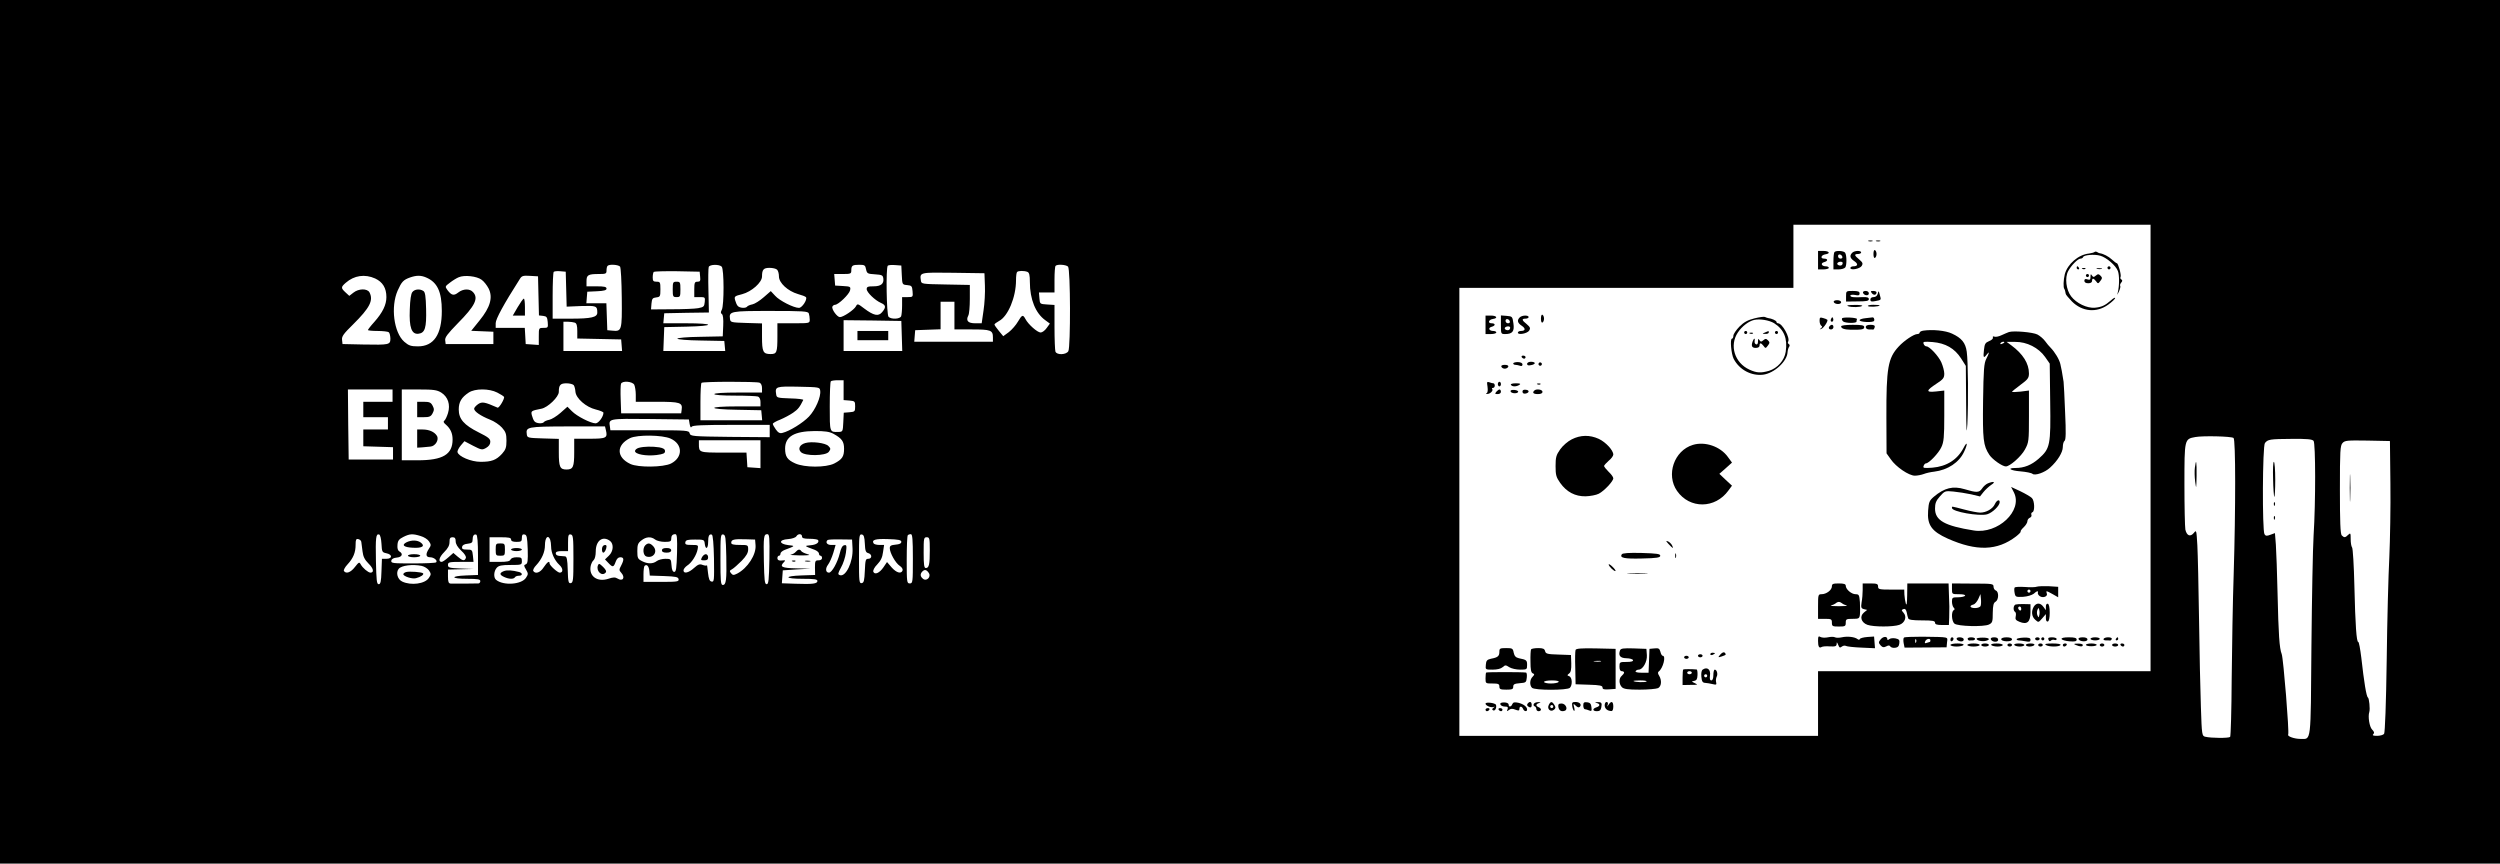 <?xml version="1.0" standalone="no"?>
<!DOCTYPE svg PUBLIC "-//W3C//DTD SVG 20010904//EN"
 "http://www.w3.org/TR/2001/REC-SVG-20010904/DTD/svg10.dtd">
<svg version="1.0" xmlns="http://www.w3.org/2000/svg"
 width="1624pt" height="561pt" viewBox="0 0 1624 561"
 preserveAspectRatio="xMidYMid meet">

<g transform="translate(0,561) scale(0.1,-0.1)"
fill="#000000" stroke="none">
<path d="M0 2805 l0 -2805 8120 0 8120 0 0 2805 0 2805 -8120 0 -8120 0 0
-2805z m13970 -105 l0 -1450 -1080 0 -1080 0 0 -210 0 -210 -1165 0 -1165 0 0
1455 0 1455 1085 0 1085 0 0 205 0 205 1160 0 1160 0 0 -1450z m-9942 1178 c5
-8 10 -94 11 -204 2 -212 0 -218 -61 -212 l-33 3 -3 88 -3 87 -65 0 -65 0 3
38 3 37 63 3 c46 2 62 7 62 17 0 12 -15 15 -65 15 l-65 0 0 34 c0 40 11 46 81
46 45 0 49 2 49 23 0 13 3 27 7 30 11 12 70 8 81 -5z m660 0 c16 -16 16 -251
1 -280 -8 -15 -8 -22 0 -28 8 -4 11 -32 9 -76 l-3 -69 -147 -3 c-85 -1 -148
-7 -148 -12 0 -5 65 -11 153 -12 l152 -3 3 -32 3 -33 -201 0 -201 0 3 78 3 77
143 3 c191 4 189 22 -4 22 l-145 0 3 33 3 32 145 3 145 2 -3 142 c-2 77 -1
147 2 154 7 17 68 18 84 2z m938 -18 c6 -27 10 -29 58 -32 45 -3 51 -6 54 -26
5 -35 -15 -52 -64 -52 -36 0 -44 -3 -44 -18 0 -21 54 -73 93 -90 32 -14 34
-28 7 -60 -24 -29 -55 -22 -116 24 -42 32 -44 33 -54 14 -12 -23 -82 -70 -104
-70 -18 0 -55 51 -49 68 3 6 10 12 17 12 22 0 93 69 98 94 5 24 2 25 -46 28
l-51 3 -3 38 -3 37 55 0 c52 0 56 2 56 23 0 32 7 37 52 37 35 0 39 -3 44 -30z
m232 -37 c3 -62 3 -62 35 -65 29 -3 32 -6 35 -40 3 -37 3 -38 -32 -38 l-36 0
0 -54 c0 -30 -3 -61 -6 -70 -7 -19 -64 -22 -82 -4 -13 13 -18 319 -5 332 4 4
25 6 48 4 l40 -3 3 -62z m1080 55 c16 -16 17 -520 2 -549 -13 -24 -75 -27 -84
-3 -3 9 -6 80 -6 159 l0 144 -47 3 c-48 3 -48 3 -51 41 l-3 37 50 0 51 0 0 83
c0 46 3 87 7 90 11 12 68 8 81 -5z m-1890 -20 c7 -7 12 -26 12 -44 0 -42 58
-95 123 -114 26 -7 50 -16 53 -21 9 -16 -26 -69 -46 -69 -34 0 -127 47 -155
79 l-28 30 -46 -40 c-25 -22 -58 -43 -73 -46 -16 -3 -31 -10 -34 -14 -8 -13
-50 -11 -62 4 -6 6 -13 24 -17 38 -6 23 -3 26 46 38 61 16 129 76 129 115 0
45 10 56 49 56 20 0 42 -5 49 -12z m-1370 -126 l3 -114 94 4 c99 3 105 1 105
-43 0 -30 -40 -39 -171 -39 l-119 0 0 148 c0 82 3 152 7 156 4 4 23 6 43 4
l35 -3 3 -113z m870 81 c3 -28 0 -33 -17 -33 -18 0 -21 -6 -21 -50 l0 -50 36
0 c34 0 35 -1 32 -32 -3 -30 -7 -33 -43 -40 -22 -4 -100 -7 -173 -7 l-133 -1
3 38 c3 32 7 37 31 40 25 3 27 6 27 53 0 46 -2 49 -25 49 -21 0 -25 5 -25 28
0 16 3 32 7 36 4 3 72 5 152 4 l146 -3 3 -32z m2126 31 c12 -5 16 -21 16 -66
0 -112 37 -203 100 -248 l30 -22 -21 -29 c-11 -16 -29 -29 -39 -29 -21 0 -81
53 -99 88 -16 30 -22 28 -49 -18 -12 -21 -38 -51 -58 -67 l-37 -27 -28 34
c-16 19 -29 38 -29 42 0 4 14 14 30 23 58 30 110 155 110 264 0 26 3 51 7 54
8 9 46 9 67 1z m-276 -89 c2 -44 -2 -117 -9 -162 l-12 -83 -43 0 c-46 0 -61
17 -44 50 6 10 10 59 10 109 l0 90 -157 3 c-157 3 -158 3 -161 26 -8 53 -8 53
210 50 l203 -3 3 -80z m-3961 46 c49 -23 73 -62 73 -121 0 -50 -24 -100 -79
-162 -23 -25 -41 -49 -41 -52 0 -3 28 -6 63 -6 34 0 67 -4 72 -8 6 -4 10 -22
11 -40 0 -42 -6 -43 -176 -40 l-135 3 -3 27 c-3 23 10 40 72 101 109 108 133
156 106 208 -15 26 -70 25 -104 -2 l-27 -21 -25 23 c-30 28 -30 34 2 62 55 48
124 58 191 28z m330 7 c74 -31 103 -93 103 -218 0 -153 -52 -230 -155 -230
-46 0 -60 5 -89 30 -68 60 -89 227 -43 332 26 58 37 70 82 86 41 14 69 14 102
0z m361 -15 c15 -10 35 -36 46 -57 29 -58 11 -122 -59 -208 l-54 -67 72 -3 72
-3 0 -40 0 -40 -155 0 -155 0 -3 24 c-3 19 15 42 81 110 113 114 137 163 100
203 -21 24 -64 23 -96 -2 -29 -23 -44 -19 -70 15 -17 24 -17 24 16 49 18 14
44 30 57 35 37 16 117 7 148 -16z m370 -105 l3 -127 27 -3 c23 -3 27 -8 30
-40 3 -36 2 -38 -27 -38 -31 0 -31 0 -31 -56 l0 -55 -42 3 -43 3 -3 53 -3 52
-95 0 -94 0 0 31 c0 26 51 121 157 287 12 20 21 23 66 20 l52 -3 3 -127z
m2702 -128 l0 -90 113 0 c123 0 137 -5 137 -52 l0 -28 -256 0 -255 0 3 38 3
37 83 3 82 3 0 89 0 90 45 0 45 0 0 -90z m-946 14 c3 -9 6 -27 6 -40 0 -24 -1
-24 -105 -24 l-105 0 0 -84 c0 -106 -4 -116 -44 -116 -49 0 -56 14 -56 112 l0
87 -102 3 c-99 3 -103 4 -106 26 -7 50 2 52 263 52 212 0 244 -2 249 -16z
m604 -146 l3 -98 -191 0 -190 0 0 100 0 100 188 -2 187 -3 3 -97z m-2124 86
c12 -4 16 -20 16 -55 l0 -48 143 -3 142 -3 3 -37 3 -38 -190 0 -191 0 0 95 0
95 29 0 c16 0 36 -3 45 -6z m1746 -438 l0 -65 38 -3 c35 -3 37 -5 37 -38 0
-33 -2 -35 -37 -38 l-37 -3 -3 -62 c-3 -61 -3 -62 -33 -63 -56 -1 -55 -4 -55
165 0 87 3 161 7 164 3 4 24 7 45 7 l38 0 0 -64z m-1360 35 c5 -11 10 -40 10
-65 l0 -46 139 0 c149 0 166 -5 159 -52 l-3 -23 -195 0 -195 0 -3 89 c-2 49
-1 95 2 103 8 21 73 16 86 -6z m814 13 c10 -4 16 -18 16 -35 l0 -29 -155 0
c-97 0 -155 -4 -155 -10 0 -6 51 -10 134 -10 74 0 141 -3 150 -6 10 -4 16 -18
16 -35 l0 -29 -150 0 c-202 0 -200 -19 3 -22 l152 -3 3 -32 3 -33 -200 0 -201
0 0 118 c0 65 3 122 7 125 8 9 356 9 377 1z m-1207 -16 c5 -7 10 -26 11 -43 4
-43 69 -100 132 -115 28 -7 50 -16 50 -21 0 -26 -32 -69 -51 -69 -31 0 -122
46 -154 79 l-29 29 -45 -40 c-25 -22 -58 -42 -73 -45 -16 -3 -31 -10 -34 -14
-8 -13 -50 -11 -62 4 -6 6 -13 24 -17 39 -7 28 -5 30 62 43 42 8 113 77 113
109 0 45 10 56 50 56 21 0 42 -6 47 -12z m1601 -36 c6 -39 -31 -124 -73 -168
-39 -41 -126 -95 -172 -106 -17 -5 -28 1 -43 22 -11 15 -20 32 -20 37 0 4 21
17 48 27 26 11 64 31 84 45 32 22 43 36 66 83 2 4 -36 9 -85 10 -83 3 -88 4
-91 26 -8 51 -3 53 145 50 136 -3 138 -3 141 -26z m-2778 -32 l0 -40 -95 0
-95 0 0 -50 0 -50 80 0 80 0 0 -40 0 -40 -80 0 -80 0 0 -55 0 -54 97 -3 96 -3
0 -40 0 -40 -144 0 -144 0 -3 228 -2 227 145 0 145 0 0 -40z m316 20 c44 -28
61 -78 44 -134 -7 -22 -17 -44 -24 -49 -7 -5 -5 -13 10 -25 30 -26 44 -56 44
-97 0 -97 -63 -135 -226 -135 l-104 0 0 230 0 230 111 0 c95 0 117 -3 145 -20z
m364 0 c21 -11 41 -23 44 -28 6 -10 -32 -75 -42 -70 -84 37 -100 40 -126 23
-14 -10 -26 -23 -26 -30 0 -18 43 -47 103 -71 27 -10 62 -34 78 -52 24 -27 29
-41 29 -85 0 -44 -5 -58 -29 -85 -38 -41 -68 -52 -139 -52 -62 0 -144 35 -150
63 -2 8 8 27 21 43 l24 28 57 -30 c53 -27 58 -28 83 -14 19 11 28 24 28 40 0
20 -13 30 -75 61 -96 48 -130 87 -130 149 0 49 18 79 65 110 41 27 132 27 185
0z m1250 -205 c4 -20 8 -26 13 -17 6 9 69 12 258 12 l249 0 0 -40 0 -40 -257
2 c-247 3 -257 4 -263 23 -5 19 -13 20 -260 20 l-255 0 -3 23 c-8 53 -12 53
260 50 l253 -3 5 -30z m-544 -40 c12 -50 3 -55 -106 -55 l-100 0 0 -88 c0 -95
-7 -112 -50 -112 -43 0 -50 17 -50 112 l0 87 -102 3 c-99 3 -103 4 -106 26 -7
49 2 51 264 52 l244 0 6 -25z m1478 -23 c55 -30 69 -50 69 -97 0 -51 -12 -69
-64 -96 -54 -27 -193 -27 -254 1 -51 23 -65 44 -65 97 1 78 60 112 193 113 65
0 95 -4 121 -18z m-1058 -31 c80 -36 81 -122 3 -162 -50 -25 -213 -27 -264 -3
-92 43 -93 123 -2 168 48 23 209 21 263 -3z m10153 4 c14 -8 14 -460 1 -884
-6 -174 -11 -481 -13 -683 -1 -201 -6 -370 -10 -375 -10 -9 -124 -8 -161 1
-22 5 -23 9 -29 193 -4 104 -9 359 -12 568 -3 209 -8 426 -11 482 -6 100 -6
102 -23 81 -23 -28 -46 -18 -55 22 -3 18 -6 150 -6 294 0 295 0 294 71 307 49
9 232 5 248 -6z m520 -19 c13 -16 14 -396 0 -616 -5 -80 -11 -404 -14 -720 -5
-638 0 -600 -71 -600 -40 0 -87 17 -80 28 8 13 -31 494 -42 523 -15 37 -21
128 -27 394 -3 132 -8 274 -11 316 l-6 76 -30 -11 c-23 -9 -31 -8 -38 4 -15
24 -13 573 3 592 19 24 32 26 173 27 99 1 134 -2 143 -13z m-10089 -87 l0 -90
-42 3 -43 3 -3 48 -3 47 -148 0 c-161 0 -161 0 -161 56 l0 24 200 0 200 0 0
-91z m10588 -189 c2 -151 -2 -367 -7 -480 -6 -113 -14 -414 -17 -670 -4 -280
-11 -470 -17 -477 -5 -7 -26 -13 -45 -13 -26 0 -33 3 -25 11 8 8 6 16 -8 30
-17 17 -28 84 -18 114 6 19 -1 89 -9 94 -10 6 -25 98 -43 259 -7 56 -15 102
-20 102 -11 0 -19 105 -25 365 -3 132 -10 244 -15 249 -5 6 -9 30 -9 54 0 39
-1 42 -16 28 -19 -19 -26 -20 -42 -4 -9 9 -12 89 -12 297 0 252 2 287 17 303
15 17 31 18 162 16 l146 -3 3 -275z m-13050 -392 c3 -53 4 -56 32 -62 40 -8
40 -36 0 -36 l-29 0 -3 -82 c-2 -66 -6 -83 -18 -83 -13 0 -15 25 -18 150 -3
156 0 179 21 173 7 -3 13 -27 15 -60z m254 50 c22 -6 47 -22 55 -35 14 -21 14
-26 -1 -48 -23 -35 -20 -55 8 -55 25 0 51 -22 39 -33 -3 -4 -71 -7 -150 -7
-132 0 -144 1 -141 18 2 11 14 18 36 20 34 3 43 25 16 40 -10 6 -14 20 -12 43
2 27 10 37 38 51 42 21 61 22 112 6z m373 -124 l0 -129 -77 -3 c-106 -4 -100
-22 7 -22 69 0 85 -3 85 -15 0 -8 -6 -15 -12 -15 -27 -1 -164 -2 -180 -1 -14
1 -18 10 -18 46 l0 45 83 2 82 2 -82 3 c-75 3 -83 6 -83 23 0 18 7 20 83 20
l83 0 -4 40 c-4 38 -6 40 -39 40 -27 0 -34 4 -31 18 2 11 14 18 36 20 26 3 32
8 32 26 0 26 9 38 24 33 7 -2 11 -51 11 -133z m323 38 c2 -76 0 -93 -13 -98
-13 -5 -13 -9 2 -34 15 -26 15 -30 0 -53 -28 -44 -146 -53 -194 -14 -18 14
-16 57 4 79 13 14 31 18 90 18 71 0 73 1 73 25 0 22 -4 25 -34 25 -21 0 -36
-6 -40 -15 -4 -11 -22 -15 -71 -15 l-65 0 0 80 0 80 70 0 c56 0 70 -3 70 -15
0 -10 11 -15 35 -15 31 0 35 3 35 26 0 19 4 25 18 22 14 -3 17 -17 20 -96z
m297 -62 c0 -138 -2 -155 -17 -158 -15 -3 -18 8 -20 85 -2 70 -6 88 -18 89 -8
1 -25 2 -37 3 -13 1 -23 7 -23 16 0 11 11 15 40 15 l40 0 0 56 c0 47 3 55 18
52 15 -3 17 -19 17 -158z m673 38 c-3 -101 -6 -123 -18 -123 -10 0 -16 13 -18
43 -3 41 -4 42 -40 42 -20 0 -46 -7 -56 -15 -25 -19 -59 -19 -96 0 -27 14 -30
20 -30 65 0 41 4 52 26 69 31 25 63 27 90 6 10 -8 38 -15 62 -15 34 0 42 3 42
18 0 22 8 32 27 32 11 0 13 -24 11 -122z m240 -37 c2 -142 1 -152 -15 -149
-14 2 -19 16 -24 58 -3 30 -6 52 -7 48 -1 -4 -13 -3 -27 2 -20 8 -30 4 -57
-20 -35 -32 -68 -39 -68 -15 0 8 11 22 24 31 29 18 61 68 68 107 5 26 4 27
-39 27 -37 0 -44 3 -41 18 3 14 14 17 63 17 58 0 60 -1 63 -27 5 -42 22 -33
22 10 0 41 7 55 24 49 7 -2 12 -60 14 -156z m80 14 c3 -153 -1 -185 -23 -185
-13 0 -15 26 -15 166 0 152 1 165 18 162 15 -3 17 -19 20 -143z m280 -17 c-3
-137 -5 -163 -18 -163 -13 0 -15 25 -18 150 -3 160 -1 175 23 175 13 0 15 -21
13 -162z m212 147 c0 -11 12 -15 49 -15 28 0 52 -4 55 -8 10 -16 -11 -31 -49
-34 -42 -4 -42 -4 28 -30 15 -6 27 -17 27 -24 0 -8 5 -14 10 -14 6 0 10 -7 10
-15 0 -9 -9 -15 -23 -15 -21 0 -23 -4 -23 -47 l1 -48 -87 -3 c-119 -4 -113
-22 7 -22 76 0 95 -3 95 -14 0 -18 -30 -22 -143 -18 l-88 3 3 42 3 42 90 6 90
5 -92 2 c-95 2 -111 10 -80 41 10 10 9 12 -3 11 -29 -4 -40 0 -40 15 0 8 5 15
10 15 6 0 10 6 10 14 0 7 12 18 28 24 69 26 69 26 22 31 -62 8 -62 35 0 39 26
2 48 10 53 18 11 19 37 18 37 -1z m408 -47 c2 -46 6 -57 22 -61 26 -7 26 -37
0 -37 -17 0 -19 -8 -22 -77 -3 -65 -6 -78 -20 -81 -17 -3 -18 10 -18 158 0
148 1 161 18 158 13 -2 18 -15 20 -60z m312 -98 c0 -153 -1 -160 -20 -160 -19
0 -20 7 -20 153 0 85 3 157 7 160 3 4 12 7 20 7 10 0 13 -33 13 -160z m-2970
114 c0 -18 12 -38 36 -61 22 -20 34 -39 30 -48 -8 -21 -21 -19 -53 9 l-28 24
-33 -29 c-18 -16 -37 -29 -43 -29 -24 0 -17 30 16 63 25 25 35 44 35 66 0 24
4 31 20 31 15 0 20 -7 20 -26z m614 10 c3 -9 6 -29 6 -45 0 -40 22 -89 53
-118 25 -22 27 -51 3 -51 -14 0 -66 47 -66 60 0 20 -15 9 -38 -25 -22 -35 -54
-46 -68 -24 -3 6 5 23 19 37 37 40 57 86 57 130 0 50 20 72 34 36z m2466 -68
c0 -93 -5 -116 -26 -116 -11 0 -14 21 -14 100 0 93 1 100 20 100 18 0 20 -7
20 -84z m-3693 54 c1 -8 4 -36 8 -62 4 -34 14 -54 39 -79 32 -31 38 -59 12
-59 -15 1 -50 30 -63 54 -9 17 -12 15 -38 -18 -27 -35 -57 -46 -71 -25 -3 6 7
25 23 42 38 41 53 78 53 128 0 33 3 40 17 37 10 -2 19 -10 20 -18z m1616 6
c25 -20 22 -68 -8 -96 l-25 -24 22 -23 c28 -30 34 -29 47 7 7 20 17 30 30 30
25 0 26 -15 6 -54 -14 -26 -14 -31 0 -46 29 -32 11 -60 -24 -38 -15 9 -28 9
-60 -2 -71 -23 -127 17 -114 83 3 14 11 32 19 38 8 7 14 30 14 57 0 70 45 104
93 68z m945 -28 c5 -61 -52 -149 -119 -184 -24 -12 -29 -11 -40 2 -11 13 -10
18 6 26 11 6 39 31 63 55 30 31 42 52 42 73 0 30 -1 30 -55 30 -41 0 -55 4
-55 14 0 21 17 25 90 23 l65 -2 3 -37z m630 -20 c5 -87 -44 -189 -83 -174 -14
5 -12 12 8 49 14 24 28 67 32 96 6 47 5 53 -11 49 -12 -2 -21 -19 -29 -53 -14
-58 -51 -125 -70 -125 -22 0 -25 27 -6 52 10 13 25 47 34 76 l15 52 -29 0
c-26 0 -39 17 -23 32 3 3 40 5 82 4 l77 -1 3 -57z m317 42 c0 -10 -12 -16 -37
-18 -30 -3 -38 -7 -38 -23 0 -30 37 -97 65 -115 14 -9 21 -22 18 -30 -9 -24
-40 -15 -71 20 l-30 35 -23 -34 c-26 -38 -57 -51 -66 -29 -3 9 7 29 26 48 22
23 33 45 37 79 l7 47 -31 0 c-17 0 -34 5 -37 10 -14 23 10 31 93 28 69 -2 87
-6 87 -18z m-3116 -156 c18 -4 39 -17 48 -30 14 -22 14 -26 -1 -48 -25 -39
-116 -51 -173 -24 -31 14 -43 59 -23 83 18 22 89 31 149 19z m1479 -32 l3 -31
92 -3 c78 -3 92 -6 95 -20 3 -16 -7 -18 -112 -18 l-116 0 0 48 c0 27 3 52 7
56 14 13 28 -1 31 -32z m1816 -15 c16 -25 -16 -56 -38 -37 -19 15 -20 32 -4
48 15 15 28 11 42 -11z"/>
<path d="M12138 4043 c6 -2 18 -2 25 0 6 3 1 5 -13 5 -14 0 -19 -2 -12 -5z"/>
<path d="M12188 4043 c6 -2 18 -2 25 0 6 3 1 5 -13 5 -14 0 -19 -2 -12 -5z"/>
<path d="M12170 3960 c0 -18 4 -29 10 -25 6 3 10 15 10 25 0 10 -4 22 -10 25
-6 4 -10 -7 -10 -25z"/>
<path d="M11810 3920 l0 -60 35 0 c19 0 35 5 35 10 0 6 -9 10 -19 10 -28 0
-37 20 -12 27 27 7 27 23 0 23 -27 0 -19 24 9 28 35 5 25 22 -13 22 l-35 0 0
-60z"/>
<path d="M11917 3973 c-4 -3 -7 -30 -7 -60 l0 -53 34 0 c18 0 38 6 43 13 10
14 10 78 -1 95 -8 13 -58 16 -69 5z m51 -31 c2 -7 -3 -12 -12 -12 -9 0 -16 7
-16 16 0 17 22 14 28 -4z m2 -40 c0 -14 -11 -21 -26 -15 -8 3 -11 9 -8 14 7
11 34 12 34 1z"/>
<path d="M12032 3968 c-19 -19 -14 -36 13 -54 27 -18 25 -34 -6 -34 -10 0 -19
-5 -19 -11 0 -17 62 -6 74 14 9 15 6 22 -16 41 -33 26 -35 36 -8 36 11 0 20 5
20 10 0 14 -43 13 -58 -2z"/>
<path d="M13606 3973 c-3 -3 -20 -8 -36 -10 -69 -7 -139 -68 -157 -134 -9 -37
-11 -87 -3 -96 3 -3 7 -19 9 -32 0 -5 19 -27 40 -49 67 -67 160 -76 236 -21
25 18 45 37 45 43 0 5 -12 -1 -27 -15 -39 -34 -62 -44 -105 -48 -51 -4 -120
29 -154 74 -33 43 -42 121 -19 164 19 36 63 81 80 81 7 0 15 4 17 10 5 14 73
20 111 9 40 -11 102 -64 115 -100 10 -26 10 -97 -1 -139 -5 -20 -4 -19 7 5 8
17 12 34 9 38 -3 4 0 14 7 22 8 9 8 15 0 20 -6 3 -8 10 -5 15 7 11 -15 90 -24
90 -3 0 -18 11 -32 24 -21 20 -56 38 -79 41 -3 0 -10 3 -16 7 -6 4 -14 5 -18
1z"/>
<path d="M13490 3870 c0 -5 5 -10 11 -10 5 0 7 5 4 10 -3 6 -8 10 -11 10 -2 0
-4 -4 -4 -10z"/>
<path d="M13690 3870 c0 -5 5 -10 10 -10 6 0 10 5 10 10 0 6 -4 10 -10 10 -5
0 -10 -4 -10 -10z"/>
<path d="M13528 3863 c7 -3 16 -2 19 1 4 3 -2 6 -13 5 -11 0 -14 -3 -6 -6z"/>
<path d="M13623 3863 c9 -2 23 -2 30 0 6 3 -1 5 -18 5 -16 0 -22 -2 -12 -5z"/>
<path d="M13550 3820 c0 -5 5 -10 10 -10 6 0 10 5 10 10 0 6 -4 10 -10 10 -5
0 -10 -4 -10 -10z"/>
<path d="M13580 3812 c0 -19 -4 -22 -20 -17 -14 5 -20 2 -20 -9 0 -10 9 -16
25 -16 16 0 25 6 25 15 0 20 10 19 26 -2 12 -17 14 -17 28 2 13 17 13 22 1 34
-12 12 -17 12 -30 1 -14 -12 -18 -11 -26 1 -7 11 -9 9 -9 -9z"/>
<path d="M11992 3686 l0 -35 74 1 c59 0 74 3 74 15 0 10 -10 14 -37 13 -62 -3
-83 -1 -83 10 0 5 13 7 30 4 23 -5 30 -3 30 10 0 12 -10 16 -44 16 -43 0 -44
0 -44 -34z"/>
<path d="M12102 3708 c7 -19 38 -22 38 -4 0 10 -9 16 -21 16 -12 0 -19 -5 -17
-12z"/>
<path d="M12160 3705 c12 -15 30 -12 30 6 0 5 -10 9 -21 9 -18 0 -19 -2 -9
-15z"/>
<path d="M12198 3702 c-4 -14 -14 -22 -27 -22 -13 0 -21 -6 -21 -16 0 -13 7
-15 32 -10 40 8 39 6 29 41 -7 28 -8 28 -13 7z"/>
<path d="M11912 3648 c6 -16 48 -18 48 -1 0 7 -11 13 -26 13 -15 0 -24 -5 -22
-12z"/>
<path d="M12005 3621 c23 -9 82 -7 92 2 3 4 -20 7 -53 6 -38 0 -52 -3 -39 -8z"/>
<path d="M12134 3622 c5 -8 76 -4 76 4 0 2 -18 4 -41 4 -22 0 -38 -4 -35 -8z"/>
<path d="M10010 3540 c0 -18 4 -29 10 -25 6 3 10 15 10 25 0 10 -4 22 -10 25
-6 4 -10 -7 -10 -25z"/>
<path d="M9650 3500 l0 -60 35 0 c19 0 35 5 35 10 0 6 -9 10 -19 10 -28 0 -37
20 -12 27 27 7 27 23 0 23 -27 0 -19 24 9 28 35 5 25 22 -13 22 l-35 0 0 -60z"/>
<path d="M9750 3501 c0 -60 0 -61 28 -61 47 0 61 18 53 70 -6 43 -7 45 -43 48
l-38 3 0 -60z m58 21 c2 -7 -3 -12 -12 -12 -9 0 -16 7 -16 16 0 17 22 14 28
-4z m2 -40 c0 -14 -11 -21 -26 -15 -8 3 -11 9 -8 14 7 11 34 12 34 1z"/>
<path d="M9872 3548 c-19 -19 -14 -36 13 -54 27 -18 25 -34 -6 -34 -10 0 -19
-5 -19 -11 0 -17 62 -6 74 14 9 15 6 22 -16 41 -33 26 -35 36 -8 36 11 0 20 5
20 10 0 14 -43 13 -58 -2z"/>
<path d="M11397 3542 c-44 -11 -69 -25 -98 -54 -21 -22 -39 -48 -39 -59 0 -10
-4 -19 -9 -19 -14 0 -5 -100 11 -131 37 -71 114 -112 191 -103 72 9 156 86
159 146 1 13 5 28 10 35 5 6 5 14 -2 18 -6 3 -8 11 -4 16 14 24 -38 119 -66
119 -5 0 -10 4 -10 9 0 8 -30 22 -55 25 -5 1 -14 4 -20 7 -5 3 -36 -1 -68 -9z
m127 -31 c65 -41 89 -100 76 -186 -8 -56 -54 -107 -109 -124 -53 -15 -79 -14
-127 8 -96 44 -131 157 -75 241 27 41 71 74 107 82 37 8 96 -2 128 -21z"/>
<path d="M11330 3450 c0 -5 5 -10 10 -10 6 0 10 5 10 10 0 6 -4 10 -10 10 -5
0 -10 -4 -10 -10z"/>
<path d="M11465 3450 c-19 -8 -19 -9 3 -9 12 -1 22 4 22 9 0 6 -1 10 -2 9 -2
0 -12 -4 -23 -9z"/>
<path d="M11530 3450 c0 -5 5 -10 10 -10 6 0 10 5 10 10 0 6 -4 10 -10 10 -5
0 -10 -4 -10 -10z"/>
<path d="M11368 3443 c7 -3 16 -2 19 1 4 3 -2 6 -13 5 -11 0 -14 -3 -6 -6z"/>
<path d="M11386 3394 c-12 -31 -6 -44 19 -44 16 0 25 6 25 15 0 20 10 19 26
-2 12 -17 14 -17 28 2 13 17 13 22 1 34 -12 12 -17 12 -30 1 -14 -12 -18 -11
-26 1 -7 11 -9 9 -9 -9 0 -15 -5 -22 -12 -19 -7 2 -12 11 -10 21 4 21 -4 21
-12 0z"/>
<path d="M11820 3526 c0 -14 5 -28 11 -32 8 -4 7 -9 -2 -16 -11 -8 -11 -9 1
-5 16 4 48 53 40 60 -3 3 -15 8 -27 11 -20 6 -23 4 -23 -18z"/>
<path d="M11896 3541 c-4 -7 -5 -15 -2 -18 9 -9 19 4 14 18 -4 11 -6 11 -12 0z"/>
<path d="M11966 3542 c-3 -5 0 -14 7 -20 15 -12 87 -13 87 -1 0 5 1 12 3 16 3
10 -90 15 -97 5z"/>
<path d="M12118 3543 c-21 -2 -38 -8 -38 -13 0 -13 89 -17 94 -4 5 12 -3 25
-13 22 -3 -1 -23 -3 -43 -5z"/>
<path d="M11887 3493 c-12 -11 -8 -23 8 -23 8 0 15 7 15 15 0 16 -12 20 -23 8z"/>
<path d="M11960 3490 c0 -14 21 -21 62 -22 73 -1 88 2 88 17 0 12 -15 15 -75
15 -45 0 -75 -4 -75 -10z"/>
<path d="M12120 3485 c0 -8 9 -15 20 -15 11 0 23 0 28 -1 4 0 8 7 10 15 3 12
-5 16 -27 16 -21 0 -31 -5 -31 -15z"/>
<path d="M12493 3462 c-13 -2 -23 -8 -23 -13 0 -5 -7 -9 -15 -9 -22 0 -85 -42
-121 -81 -70 -75 -81 -140 -80 -459 l1 -235 27 -38 c34 -50 118 -107 157 -107
16 0 42 5 58 11 15 6 46 13 67 15 89 11 163 60 195 130 25 52 21 73 -4 24 -40
-76 -109 -120 -202 -128 -56 -4 -63 -3 -57 12 3 9 10 16 15 16 19 0 83 67 100
105 16 33 19 67 19 204 l0 164 -54 -6 c-67 -7 -66 5 4 51 43 28 50 37 50 65 0
17 -9 50 -19 73 -19 42 -77 104 -97 104 -7 0 -15 7 -18 16 -6 15 1 16 58 12
84 -7 143 -41 185 -106 l31 -49 2 -244 c1 -179 3 -215 8 -134 7 145 5 407 -4
470 -8 58 -33 89 -96 118 -42 20 -127 28 -187 19z"/>
<path d="M13050 3453 c-8 -3 -30 -12 -47 -20 -18 -9 -39 -13 -47 -10 -9 4 -13
1 -10 -6 2 -7 -9 -17 -25 -23 -24 -10 -29 -18 -33 -55 -6 -53 -3 -59 17 -33
20 26 19 14 -2 -27 -15 -29 -18 -69 -21 -274 -3 -251 1 -289 41 -350 20 -30
84 -75 107 -75 26 0 100 65 124 110 25 46 26 54 26 215 l0 168 -55 -7 c-30 -3
-55 -4 -55 -1 0 2 25 23 55 45 48 35 55 45 55 74 0 65 -39 127 -115 183 l-30
22 56 0 c75 1 152 -38 194 -98 l30 -43 3 -246 c4 -285 0 -306 -75 -372 -47
-41 -94 -60 -150 -60 -59 0 -34 -17 32 -22 36 -3 71 -10 78 -16 16 -14 81 9
114 40 49 44 83 100 83 134 0 18 5 36 11 40 9 5 10 56 4 183 -4 97 -8 187 -10
201 -10 63 -14 87 -21 115 -7 31 -36 78 -63 106 -9 8 -25 28 -36 43 -11 15
-33 34 -50 43 -29 15 -155 26 -185 16z m-30 -67 c0 -2 -7 -7 -16 -10 -8 -3
-12 -2 -9 4 6 10 25 14 25 6z"/>
<path d="M9885 3290 c3 -5 10 -10 16 -10 5 0 9 5 9 10 0 6 -7 10 -16 10 -8 0
-12 -4 -9 -10z"/>
<path d="M9830 3249 c0 -5 6 -9 14 -9 8 0 21 -3 30 -6 10 -4 16 -1 16 8 0 10
-11 15 -30 16 -16 0 -30 -4 -30 -9z"/>
<path d="M9920 3246 c0 -9 8 -12 25 -8 14 2 25 8 25 13 0 5 -11 9 -25 9 -14 0
-25 -6 -25 -14z"/>
<path d="M9996 3251 c-4 -5 -2 -12 3 -15 5 -4 12 -2 15 3 4 5 2 12 -3 15 -5 4
-12 2 -15 -3z"/>
<path d="M9753 3228 c2 -7 12 -13 22 -13 10 0 20 6 23 13 2 7 -6 12 -23 12
-17 0 -25 -5 -22 -12z"/>
<path d="M9663 3097 c3 -23 1 -38 -6 -41 -7 -2 -5 -5 4 -5 19 -1 42 23 32 32
-3 4 -1 7 5 7 7 0 12 7 12 15 0 8 -4 15 -9 15 -5 0 -17 3 -27 7 -15 5 -16 2
-11 -30z"/>
<path d="M9730 3115 c0 -8 5 -15 10 -15 6 0 10 7 10 15 0 8 -4 15 -10 15 -5 0
-10 -7 -10 -15z"/>
<path d="M9815 3110 c8 -13 35 -13 55 0 11 7 5 10 -23 10 -23 0 -36 -4 -32
-10z"/>
<path d="M9988 3113 c7 -3 16 -2 19 1 4 3 -2 6 -13 5 -11 0 -14 -3 -6 -6z"/>
<path d="M9720 3065 c-10 -13 -9 -15 9 -15 12 0 21 6 21 15 0 8 -4 15 -9 15
-5 0 -14 -7 -21 -15z"/>
<path d="M9813 3067 c4 -14 46 -16 49 -2 2 5 -10 11 -25 12 -18 1 -27 -2 -24
-10z"/>
<path d="M9890 3066 c0 -9 7 -15 18 -13 26 4 30 22 5 25 -16 2 -23 -2 -23 -12z"/>
<path d="M9967 3073 c-15 -14 -6 -23 23 -23 20 0 30 5 30 15 0 15 -40 21 -53
8z"/>
<path d="M10210 2756 c-26 -13 -58 -41 -75 -65 -26 -37 -30 -51 -30 -109 0
-58 4 -72 30 -109 42 -59 97 -88 165 -87 30 1 69 8 86 17 35 18 94 81 94 100
0 8 -13 26 -30 42 -16 16 -30 33 -30 38 0 4 14 20 30 34 17 13 30 32 30 40 0
28 -48 80 -94 102 -59 27 -119 26 -176 -3z"/>
<path d="M10997 2720 c-122 -37 -176 -194 -103 -299 82 -118 248 -117 334 3
l23 31 -41 38 -41 39 41 36 41 37 -27 37 c-49 68 -148 102 -227 78z"/>
<path d="M12913 2470 c-12 -5 -29 -20 -38 -34 -18 -27 -36 -27 -112 -4 -77 23
-132 9 -201 -49 -29 -25 -33 -35 -37 -91 -7 -92 23 -134 128 -181 187 -83 321
-79 443 14 19 15 33 29 30 32 -2 3 6 15 20 28 13 12 24 30 24 39 0 9 7 19 16
23 8 3 13 11 10 19 -3 7 0 14 7 17 16 5 14 75 -4 92 -9 9 -42 28 -75 44 l-60
28 19 -37 c58 -118 -105 -271 -261 -246 -189 30 -252 65 -252 142 0 34 6 51
32 80 31 35 34 36 87 31 31 -3 82 -11 115 -18 l58 -14 23 29 c12 15 35 36 51
47 30 19 16 25 -23 9z"/>
<path d="M12958 2334 c-14 -30 -56 -54 -95 -54 -15 0 -62 9 -103 20 -89 23
-80 22 -80 10 0 -24 177 -55 228 -41 35 10 82 56 82 79 0 21 -20 13 -32 -14z"/>
<path d="M10839 2076 c29 -31 35 -33 22 -7 -6 10 -18 22 -28 25 -13 5 -11 1 6
-18z"/>
<path d="M10535 2009 c-15 -23 16 -30 131 -27 98 2 119 6 119 18 0 12 -21 15
-122 18 -81 2 -124 -1 -128 -9z"/>
<path d="M10882 2000 c0 -14 2 -19 5 -12 2 6 2 18 0 25 -3 6 -5 1 -5 -13z"/>
<path d="M10450 1943 c0 -12 38 -48 44 -42 3 2 -6 15 -20 28 -13 13 -24 19
-24 14z"/>
<path d="M10583 1883 c32 -2 81 -2 110 0 29 2 3 3 -58 3 -60 0 -84 -1 -52 -3z"/>
<path d="M11900 1801 c0 -24 -36 -51 -67 -51 -22 0 -23 -3 -23 -80 l0 -80 45
0 c41 0 45 -2 45 -25 0 -23 4 -25 45 -25 41 0 45 2 45 25 0 23 4 25 44 25 41
0 45 2 48 28 2 15 1 51 0 80 -4 47 -6 52 -28 52 -27 0 -64 32 -64 55 0 11 -12
15 -45 15 -38 0 -45 -3 -45 -19z m66 -110 c5 -5 18 -11 29 -14 11 -3 -11 -5
-50 -5 -38 0 -61 2 -50 5 11 3 24 9 30 14 5 5 14 9 20 9 6 0 15 -4 21 -9z"/>
<path d="M12100 1778 c0 -24 -3 -60 -7 -81 -5 -33 -3 -39 15 -44 l21 -5 -21
-17 c-30 -25 -18 -65 23 -80 41 -14 167 -14 207 0 37 13 51 53 27 79 -14 16
-14 18 -1 23 11 5 18 -2 22 -21 3 -15 7 -33 10 -39 2 -9 29 -13 89 -13 69 0
85 -3 85 -15 0 -11 12 -15 45 -15 l45 0 2 48 c1 26 1 58 1 72 -1 14 -2 53 -3
88 l-2 62 -134 0 -134 0 -1 -77 c-1 -55 -3 -70 -9 -53 -4 14 -8 40 -9 58 l-1
32 -85 0 c-78 0 -85 2 -85 20 0 17 -7 20 -50 20 l-50 0 0 -42z"/>
<path d="M12680 1785 c0 -35 0 -35 46 -35 27 0 43 -4 39 -10 -3 -5 -24 -10
-46 -10 -36 0 -39 -2 -39 -28 0 -15 5 -33 11 -39 8 -8 8 -13 0 -17 -17 -11
-13 -72 5 -87 21 -18 191 -22 224 -6 23 11 25 19 25 76 1 49 5 65 18 72 21 12
23 65 2 73 -8 3 -15 14 -15 25 0 19 -8 20 -135 20 l-135 1 0 -35z m186 -111
c-3 -8 -19 -14 -36 -14 -33 0 -41 15 -11 23 10 2 24 19 32 36 l14 32 3 -31 c2
-18 1 -38 -2 -46z"/>
<path d="M13232 1799 c-9 -4 -45 -5 -79 -2 -33 2 -63 1 -66 -4 -3 -4 -3 -20 0
-35 5 -26 8 -27 55 -25 28 2 57 11 69 20 22 20 30 21 27 6 -2 -6 4 -16 13 -22
21 -14 53 -1 45 18 -7 19 -4 19 39 -5 l35 -20 0 34 0 34 -61 4 c-33 1 -68 0
-77 -3z m-42 -29 c0 -5 -4 -10 -10 -10 -5 0 -10 5 -10 10 0 6 5 10 10 10 6 0
10 -4 10 -10z"/>
<path d="M13093 1683 c-15 -6 -17 -39 -3 -48 6 -3 7 -17 4 -29 -4 -19 0 -25
24 -35 50 -21 72 -2 72 62 l0 52 -43 1 c-23 1 -48 -1 -54 -3z m37 -29 c0 -8
-4 -12 -10 -9 -5 3 -10 10 -10 16 0 5 5 9 10 9 6 0 10 -7 10 -16z"/>
<path d="M13212 1670 c-18 -30 -15 -65 9 -86 21 -19 21 -18 45 9 l24 28 0 -26
c0 -17 5 -25 13 -22 7 2 12 23 12 57 0 34 -5 55 -12 58 -8 2 -13 -5 -13 -19
l0 -23 -16 22 c-19 27 -45 28 -62 2z m35 -57 c-4 -17 -4 -17 -12 0 -4 9 -4 25
0 35 8 16 8 16 12 0 3 -10 3 -26 0 -35z"/>
<path d="M11810 1447 c0 -37 7 -50 23 -40 6 4 30 6 54 4 36 -2 43 1 44 16 0
14 2 13 10 -6 7 -19 12 -21 24 -11 8 6 20 8 26 4 7 -4 52 -9 101 -11 l88 -4
-3 38 -3 38 -44 -3 c-25 -2 -47 -8 -48 -13 -3 -6 -9 -6 -15 -1 -19 15 -66 20
-102 12 -18 -4 -38 -4 -45 0 -7 4 -27 4 -45 0 -18 -4 -40 -3 -49 2 -13 8 -16
4 -16 -25z"/>
<path d="M12217 1457 c-15 -19 -15 -22 -1 -39 13 -14 21 -15 37 -7 14 8 22 8
27 -1 4 -6 18 -10 31 -8 17 2 25 10 27 29 3 22 -2 27 -25 32 -15 3 -34 1 -40
-5 -9 -7 -13 -7 -13 0 0 20 -26 19 -43 -1z"/>
<path d="M12369 1469 c-5 -3 -6 -19 -3 -36 l6 -30 136 1 137 1 3 33 c4 37 19
33 -161 36 -60 0 -113 -2 -118 -5z m78 -31 c-3 -8 -6 -5 -6 6 -1 11 2 17 5 13
3 -3 4 -12 1 -19z m93 12 c0 -5 -2 -10 -4 -10 -2 0 -12 -3 -20 -6 -12 -5 -15
-2 -10 10 7 17 34 22 34 6z"/>
<path d="M12670 1454 c0 -8 5 -12 10 -9 6 3 10 10 10 16 0 5 -4 9 -10 9 -5 0
-10 -7 -10 -16z"/>
<path d="M12710 1461 c0 -12 29 -23 41 -15 5 3 7 10 4 15 -8 12 -45 12 -45 0z"/>
<path d="M12782 1459 c2 -6 7 -10 11 -10 4 1 14 1 22 1 8 0 15 5 15 10 0 6
-12 10 -26 10 -14 0 -24 -5 -22 -11z"/>
<path d="M12840 1461 c0 -12 36 -20 60 -14 34 9 22 21 -20 21 -22 0 -40 -3
-40 -7z"/>
<path d="M12932 1458 c7 -20 48 -23 48 -4 0 11 -9 16 -26 16 -16 0 -24 -5 -22
-12z"/>
<path d="M13000 1458 c0 -8 14 -13 35 -14 23 0 35 4 35 13 0 8 -13 13 -35 13
-21 0 -35 -5 -35 -12z"/>
<path d="M13100 1458 c0 -4 6 -8 14 -8 7 0 28 -3 45 -6 24 -5 31 -3 31 10 0
12 -10 15 -45 14 -25 -1 -45 -6 -45 -10z"/>
<path d="M13220 1460 c0 -5 7 -10 15 -10 8 0 15 5 15 10 0 6 -7 10 -15 10 -8
0 -15 -4 -15 -10z"/>
<path d="M13260 1460 c0 -5 5 -10 10 -10 6 0 10 5 10 10 0 6 -4 10 -10 10 -5
0 -10 -4 -10 -10z"/>
<path d="M13307 1454 c4 -10 9 -12 16 -5 5 5 16 7 23 4 8 -3 14 0 14 6 0 6
-13 11 -30 11 -23 0 -28 -4 -23 -16z"/>
<path d="M13392 1459 c2 -6 25 -13 51 -15 36 -3 47 0 47 11 0 11 -13 15 -51
15 -32 0 -49 -4 -47 -11z"/>
<path d="M13502 1459 c6 -18 58 -21 58 -3 0 9 -11 14 -31 14 -19 0 -29 -5 -27
-11z"/>
<path d="M13580 1460 c0 -5 14 -10 30 -10 17 0 30 5 30 10 0 6 -13 10 -30 10
-16 0 -30 -4 -30 -10z"/>
<path d="M13665 1460 c-3 -5 3 -10 14 -10 12 0 24 0 28 -1 4 0 9 4 11 10 5 14
-45 15 -53 1z"/>
<path d="M13745 1460 c-3 -5 -1 -10 4 -10 6 0 11 5 11 10 0 6 -2 10 -4 10 -3
0 -8 -4 -11 -10z"/>
<path d="M12670 1420 c0 -5 18 -10 39 -10 22 0 43 5 46 10 4 6 -12 10 -39 10
-25 0 -46 -4 -46 -10z"/>
<path d="M12780 1420 c0 -5 18 -10 40 -10 22 0 40 5 40 10 0 6 -18 10 -40 10
-22 0 -40 -4 -40 -10z"/>
<path d="M12870 1420 c0 -5 11 -10 25 -10 14 0 25 5 25 10 0 6 -11 10 -25 10
-14 0 -25 -4 -25 -10z"/>
<path d="M12935 1420 c3 -5 22 -10 41 -10 19 0 34 5 34 10 0 6 -18 10 -41 10
-24 0 -38 -4 -34 -10z"/>
<path d="M13040 1420 c0 -5 7 -10 15 -10 8 0 15 5 15 10 0 6 -7 10 -15 10 -8
0 -15 -4 -15 -10z"/>
<path d="M13085 1420 c3 -5 19 -10 36 -10 16 0 29 5 29 10 0 6 -16 10 -36 10
-21 0 -33 -4 -29 -10z"/>
<path d="M13160 1420 c0 -5 11 -10 24 -10 14 0 28 5 31 10 4 6 -7 10 -24 10
-17 0 -31 -4 -31 -10z"/>
<path d="M13240 1420 c0 -5 7 -10 15 -10 8 0 15 5 15 10 0 6 -7 10 -15 10 -8
0 -15 -4 -15 -10z"/>
<path d="M13290 1420 c20 -13 87 -13 95 0 4 6 -16 10 -52 10 -41 0 -54 -3 -43
-10z"/>
<path d="M13400 1420 c0 -5 4 -10 9 -10 6 0 13 5 16 10 3 6 -1 10 -9 10 -9 0
-16 -4 -16 -10z"/>
<path d="M13485 1420 c28 -12 45 -12 45 0 0 6 -15 10 -32 9 -28 0 -30 -2 -13
-9z"/>
<path d="M13550 1421 c0 -5 16 -9 35 -9 19 0 35 4 35 9 0 5 -16 9 -35 9 -19 0
-35 -4 -35 -9z"/>
<path d="M13640 1420 c0 -5 7 -10 15 -10 8 0 15 5 15 10 0 6 -7 10 -15 10 -8
0 -15 -4 -15 -10z"/>
<path d="M13720 1420 c0 -5 9 -10 20 -10 11 0 20 5 20 10 0 6 -9 10 -20 10
-11 0 -20 -4 -20 -10z"/>
<path d="M13775 1420 c3 -5 10 -10 16 -10 5 0 9 5 9 10 0 6 -7 10 -16 10 -8 0
-12 -4 -9 -10z"/>
<path d="M9740 1376 c0 -28 -10 -37 -54 -45 -26 -6 -32 -12 -34 -39 -3 -32 -3
-32 44 -32 30 0 54 6 65 16 17 15 20 15 43 0 14 -9 46 -16 71 -16 43 0 45 1
45 30 0 31 -3 34 -53 44 -21 5 -29 14 -34 36 -5 28 -9 30 -49 30 -40 0 -44 -2
-44 -24z"/>
<path d="M9946 1392 c-3 -5 -5 -40 -4 -80 0 -52 4 -72 15 -76 12 -5 12 -8 -1
-22 -19 -18 -21 -55 -4 -72 17 -17 229 -17 246 0 18 18 15 68 -4 75 -15 6 -15
7 -1 18 11 8 15 26 14 66 l-2 54 -81 3 c-72 2 -83 5 -87 22 -4 16 -14 20 -45
20 -23 0 -43 -4 -46 -8z m179 -212 c-3 -5 -26 -10 -51 -10 -24 0 -44 5 -44 10
0 6 23 10 51 10 31 0 48 -4 44 -10z"/>
<path d="M10235 1388 c-3 -7 -4 -60 -2 -118 l2 -105 88 -3 c70 -2 87 -6 87
-18 0 -12 10 -14 43 -12 l42 3 0 130 0 130 -128 3 c-96 2 -129 -1 -132 -10z
m163 -75 c-10 -2 -28 -2 -40 0 -13 2 -5 4 17 4 22 1 32 -1 23 -4z"/>
<path d="M10524 1386 c-13 -34 0 -51 41 -52 21 0 41 -6 43 -12 2 -8 -11 -12
-42 -12 -44 0 -46 -1 -46 -30 0 -20 5 -30 15 -30 8 0 15 -4 15 -9 0 -5 -7 -14
-15 -21 -20 -16 -19 -54 1 -74 12 -12 38 -16 115 -16 55 0 109 5 120 10 22 12
25 50 7 80 -9 14 -10 23 -3 28 28 20 49 102 26 102 -5 0 -12 12 -15 26 -6 21
-11 25 -39 22 l-32 -3 -3 -77 -3 -78 -45 0 c-28 0 -43 4 -39 10 3 6 12 10 20
10 27 0 56 52 53 94 l-3 41 -83 3 c-65 2 -83 0 -88 -12z m172 -203 c-7 -7 -77
-5 -85 3 -2 2 17 4 44 4 27 0 45 -3 41 -7z"/>
<path d="M11176 1359 c-17 -20 -17 -21 6 -14 30 10 34 13 22 25 -6 6 -16 2
-28 -11z"/>
<path d="M11110 1360 c0 -5 7 -7 15 -4 8 4 15 8 15 10 0 2 -7 4 -15 4 -8 0
-15 -4 -15 -10z"/>
<path d="M11030 1350 c0 -5 7 -10 15 -10 8 0 15 5 15 10 0 6 -7 10 -15 10 -8
0 -15 -4 -15 -10z"/>
<path d="M10940 1340 c0 -5 7 -10 15 -10 8 0 15 5 15 10 0 6 -7 10 -15 10 -8
0 -15 -4 -15 -10z"/>
<path d="M10934 1261 c-2 -2 -4 -26 -4 -53 l0 -48 53 1 c47 0 49 1 27 11 -23
11 -24 12 -4 15 15 3 20 12 21 38 1 19 -2 35 -5 36 -31 3 -85 3 -88 0z m56
-21 c0 -5 -7 -10 -15 -10 -8 0 -15 5 -15 10 0 6 7 10 15 10 8 0 15 -4 15 -10z"/>
<path d="M11062 1261 c-9 -5 -12 -22 -10 -47 3 -31 8 -39 25 -40 11 -1 33 -4
48 -8 24 -6 27 -4 23 12 -3 11 -1 26 3 35 10 17 2 47 -12 47 -5 0 -9 -16 -9
-35 0 -22 -5 -35 -13 -35 -9 0 -12 10 -9 31 6 39 -17 59 -46 40z m28 -41 c0
-5 -4 -10 -10 -10 -5 0 -10 5 -10 10 0 6 5 10 10 10 6 0 10 -4 10 -10z"/>
<path d="M9654 1241 c-2 -2 -4 -19 -4 -38 0 -33 1 -33 45 -33 38 0 45 -3 45
-20 0 -17 7 -20 45 -20 38 0 45 3 45 19 0 16 8 20 43 23 39 3 42 5 45 36 2 17
0 32 -5 33 -27 4 -255 4 -259 0z"/>
<path d="M9650 1039 c0 -12 33 -27 50 -22 12 4 12 3 1 -5 -9 -7 -10 -12 -2
-16 12 -8 25 16 19 35 -4 13 -68 21 -68 8z"/>
<path d="M9747 1033 c3 -7 16 -13 29 -13 18 0 22 -4 17 -17 -6 -15 -4 -16 9
-5 11 9 23 10 42 2 21 -8 26 -7 26 5 0 19 16 19 24 0 6 -17 26 -20 26 -4 0 18
-24 36 -58 44 -24 5 -33 3 -38 -9 -7 -19 -24 -21 -24 -3 0 8 -12 14 -29 14
-20 0 -28 -4 -24 -14z"/>
<path d="M9927 1043 c-11 -10 -8 -20 8 -27 10 -4 15 1 15 14 0 20 -11 26 -23
13z"/>
<path d="M9964 1038 c-4 -6 -2 -14 4 -16 7 -2 12 -10 12 -18 0 -8 7 -14 15
-14 8 0 15 5 15 10 0 6 -7 13 -15 16 -20 8 -19 21 3 27 13 4 12 5 -5 6 -12 0
-25 -4 -29 -11z"/>
<path d="M10061 1031 c-14 -26 12 -50 34 -31 11 9 12 16 2 31 -15 24 -24 24
-36 0z m29 -11 c0 -5 -4 -10 -10 -10 -5 0 -10 5 -10 10 0 6 5 10 10 10 6 0 10
-4 10 -10z"/>
<path d="M10213 1025 c1 -13 7 -28 11 -32 5 -4 6 5 2 21 -7 27 -6 27 10 12 11
-11 20 -14 26 -8 15 15 0 32 -28 32 -20 0 -24 -4 -21 -25z"/>
<path d="M10285 1027 c0 -13 5 -24 10 -24 6 0 18 -4 28 -8 16 -7 18 -3 15 21
-2 22 -9 30 -28 32 -20 2 -25 -1 -25 -21z"/>
<path d="M10373 1043 c23 -6 22 -20 -3 -28 -28 -9 -25 -25 4 -25 17 0 25 7 28
25 6 29 1 35 -26 34 -17 -1 -18 -2 -3 -6z"/>
<path d="M10424 1028 c1 -22 17 -36 44 -37 7 -1 12 11 12 29 0 34 -13 39 -30
13 -11 -17 -11 -17 -6 0 3 10 0 17 -8 17 -7 0 -12 -10 -12 -22z"/>
<path d="M10123 1018 c4 -24 20 -33 42 -25 23 9 6 47 -21 47 -19 0 -23 -5 -21
-22z"/>
<path d="M9650 1000 c0 -5 4 -10 9 -10 6 0 13 5 16 10 3 6 -1 10 -9 10 -9 0
-16 -4 -16 -10z"/>
<path d="M9735 1000 c3 -5 10 -10 16 -10 5 0 9 5 9 10 0 6 -7 10 -16 10 -8 0
-12 -4 -9 -10z"/>
<path d="M4370 3730 c0 -47 2 -50 25 -50 23 0 25 3 25 50 0 47 -2 50 -25 50
-23 0 -25 -3 -25 -50z"/>
<path d="M2679 3713 c-9 -10 -15 -50 -17 -113 -5 -118 12 -163 56 -158 43 5
53 38 50 161 -2 83 -6 110 -18 117 -23 15 -56 12 -71 -7z"/>
<path d="M3363 3615 l-32 -55 39 0 40 0 0 55 c0 30 -3 55 -7 55 -5 0 -22 -25
-40 -55z"/>
<path d="M5570 3430 l0 -30 100 0 100 0 0 30 0 30 -100 0 -100 0 0 -30z"/>
<path d="M2710 2950 l0 -50 43 0 c36 0 46 4 57 25 11 21 11 29 0 50 -11 21
-21 25 -57 25 l-43 0 0 -50z"/>
<path d="M2710 2761 l0 -59 33 2 c17 2 42 4 53 5 32 2 58 45 42 70 -16 26 -51
41 -93 41 l-35 0 0 -59z"/>
<path d="M5231 2732 c-37 -11 -49 -38 -28 -59 27 -27 161 -25 181 2 13 18 13
22 -3 38 -19 20 -109 31 -150 19z"/>
<path d="M4150 2701 c-14 -4 -25 -13 -25 -21 0 -21 72 -34 139 -26 45 6 56 11
56 25 0 13 -10 20 -37 25 -47 7 -100 6 -133 -3z"/>
<path d="M14258 2573 c-3 -21 -2 -63 2 -93 7 -50 7 -47 9 38 1 96 -3 118 -11
55z"/>
<path d="M14766 2499 c1 -61 5 -114 8 -117 3 -3 6 47 6 111 0 65 -4 117 -9
117 -5 0 -7 -50 -5 -111z"/>
<path d="M14771 2334 c0 -11 3 -14 6 -6 3 7 2 16 -1 19 -3 4 -6 -2 -5 -13z"/>
<path d="M14771 2244 c0 -11 3 -14 6 -6 3 7 2 16 -1 19 -3 4 -6 -2 -5 -13z"/>
<path d="M15264 2440 c0 -80 2 -112 3 -72 2 39 2 105 0 145 -1 39 -3 7 -3 -73z"/>
<path d="M2642 2088 c-36 -18 -20 -33 38 -36 61 -4 84 10 54 33 -22 17 -60 18
-92 3z"/>
<path d="M2650 2000 c0 -5 18 -10 40 -10 22 0 40 5 40 10 0 6 -18 10 -40 10
-22 0 -40 -4 -40 -10z"/>
<path d="M3220 2040 c0 -38 2 -40 30 -40 28 0 30 2 30 40 0 38 -2 40 -30 40
-28 0 -30 -2 -30 -40z"/>
<path d="M3320 2040 c0 -5 16 -10 35 -10 19 0 35 5 35 10 0 6 -16 10 -35 10
-19 0 -35 -4 -35 -10z"/>
<path d="M3273 1900 c-30 -12 -29 -24 2 -38 32 -15 62 -15 70 -2 3 6 15 10 26
10 24 0 25 17 2 24 -45 12 -80 14 -100 6z"/>
<path d="M4192 2068 c-19 -19 -15 -66 7 -73 45 -14 76 31 45 66 -20 22 -35 24
-52 7z"/>
<path d="M4300 2035 c0 -10 10 -15 30 -15 20 0 30 5 30 15 0 10 -10 15 -30 15
-20 0 -30 -5 -30 -15z"/>
<path d="M4560 1990 c-9 -18 -8 -20 15 -20 18 0 25 5 25 20 0 11 -7 20 -15 20
-8 0 -19 -9 -25 -20z"/>
<path d="M5170 2026 c-6 -8 -21 -17 -33 -19 -12 -2 14 -4 58 -5 65 0 74 2 48
9 -18 5 -35 14 -38 19 -9 14 -21 12 -35 -4z"/>
<path d="M5148 1963 c7 -3 16 -2 19 1 4 3 -2 6 -13 5 -11 0 -14 -3 -6 -6z"/>
<path d="M5233 1963 c9 -2 23 -2 30 0 6 3 -1 5 -18 5 -16 0 -22 -2 -12 -5z"/>
<path d="M3917 2063 c-10 -10 -8 -43 2 -43 9 0 21 24 21 41 0 11 -14 12 -23 2z"/>
<path d="M3884 1937 c-13 -35 24 -73 49 -48 8 8 5 18 -15 38 -24 23 -28 25
-34 10z"/>
<path d="M2638 1894 c-10 -3 -18 -9 -18 -14 0 -14 59 -33 82 -26 32 8 54 24
46 32 -9 8 -88 14 -110 8z"/>
</g>
</svg>
